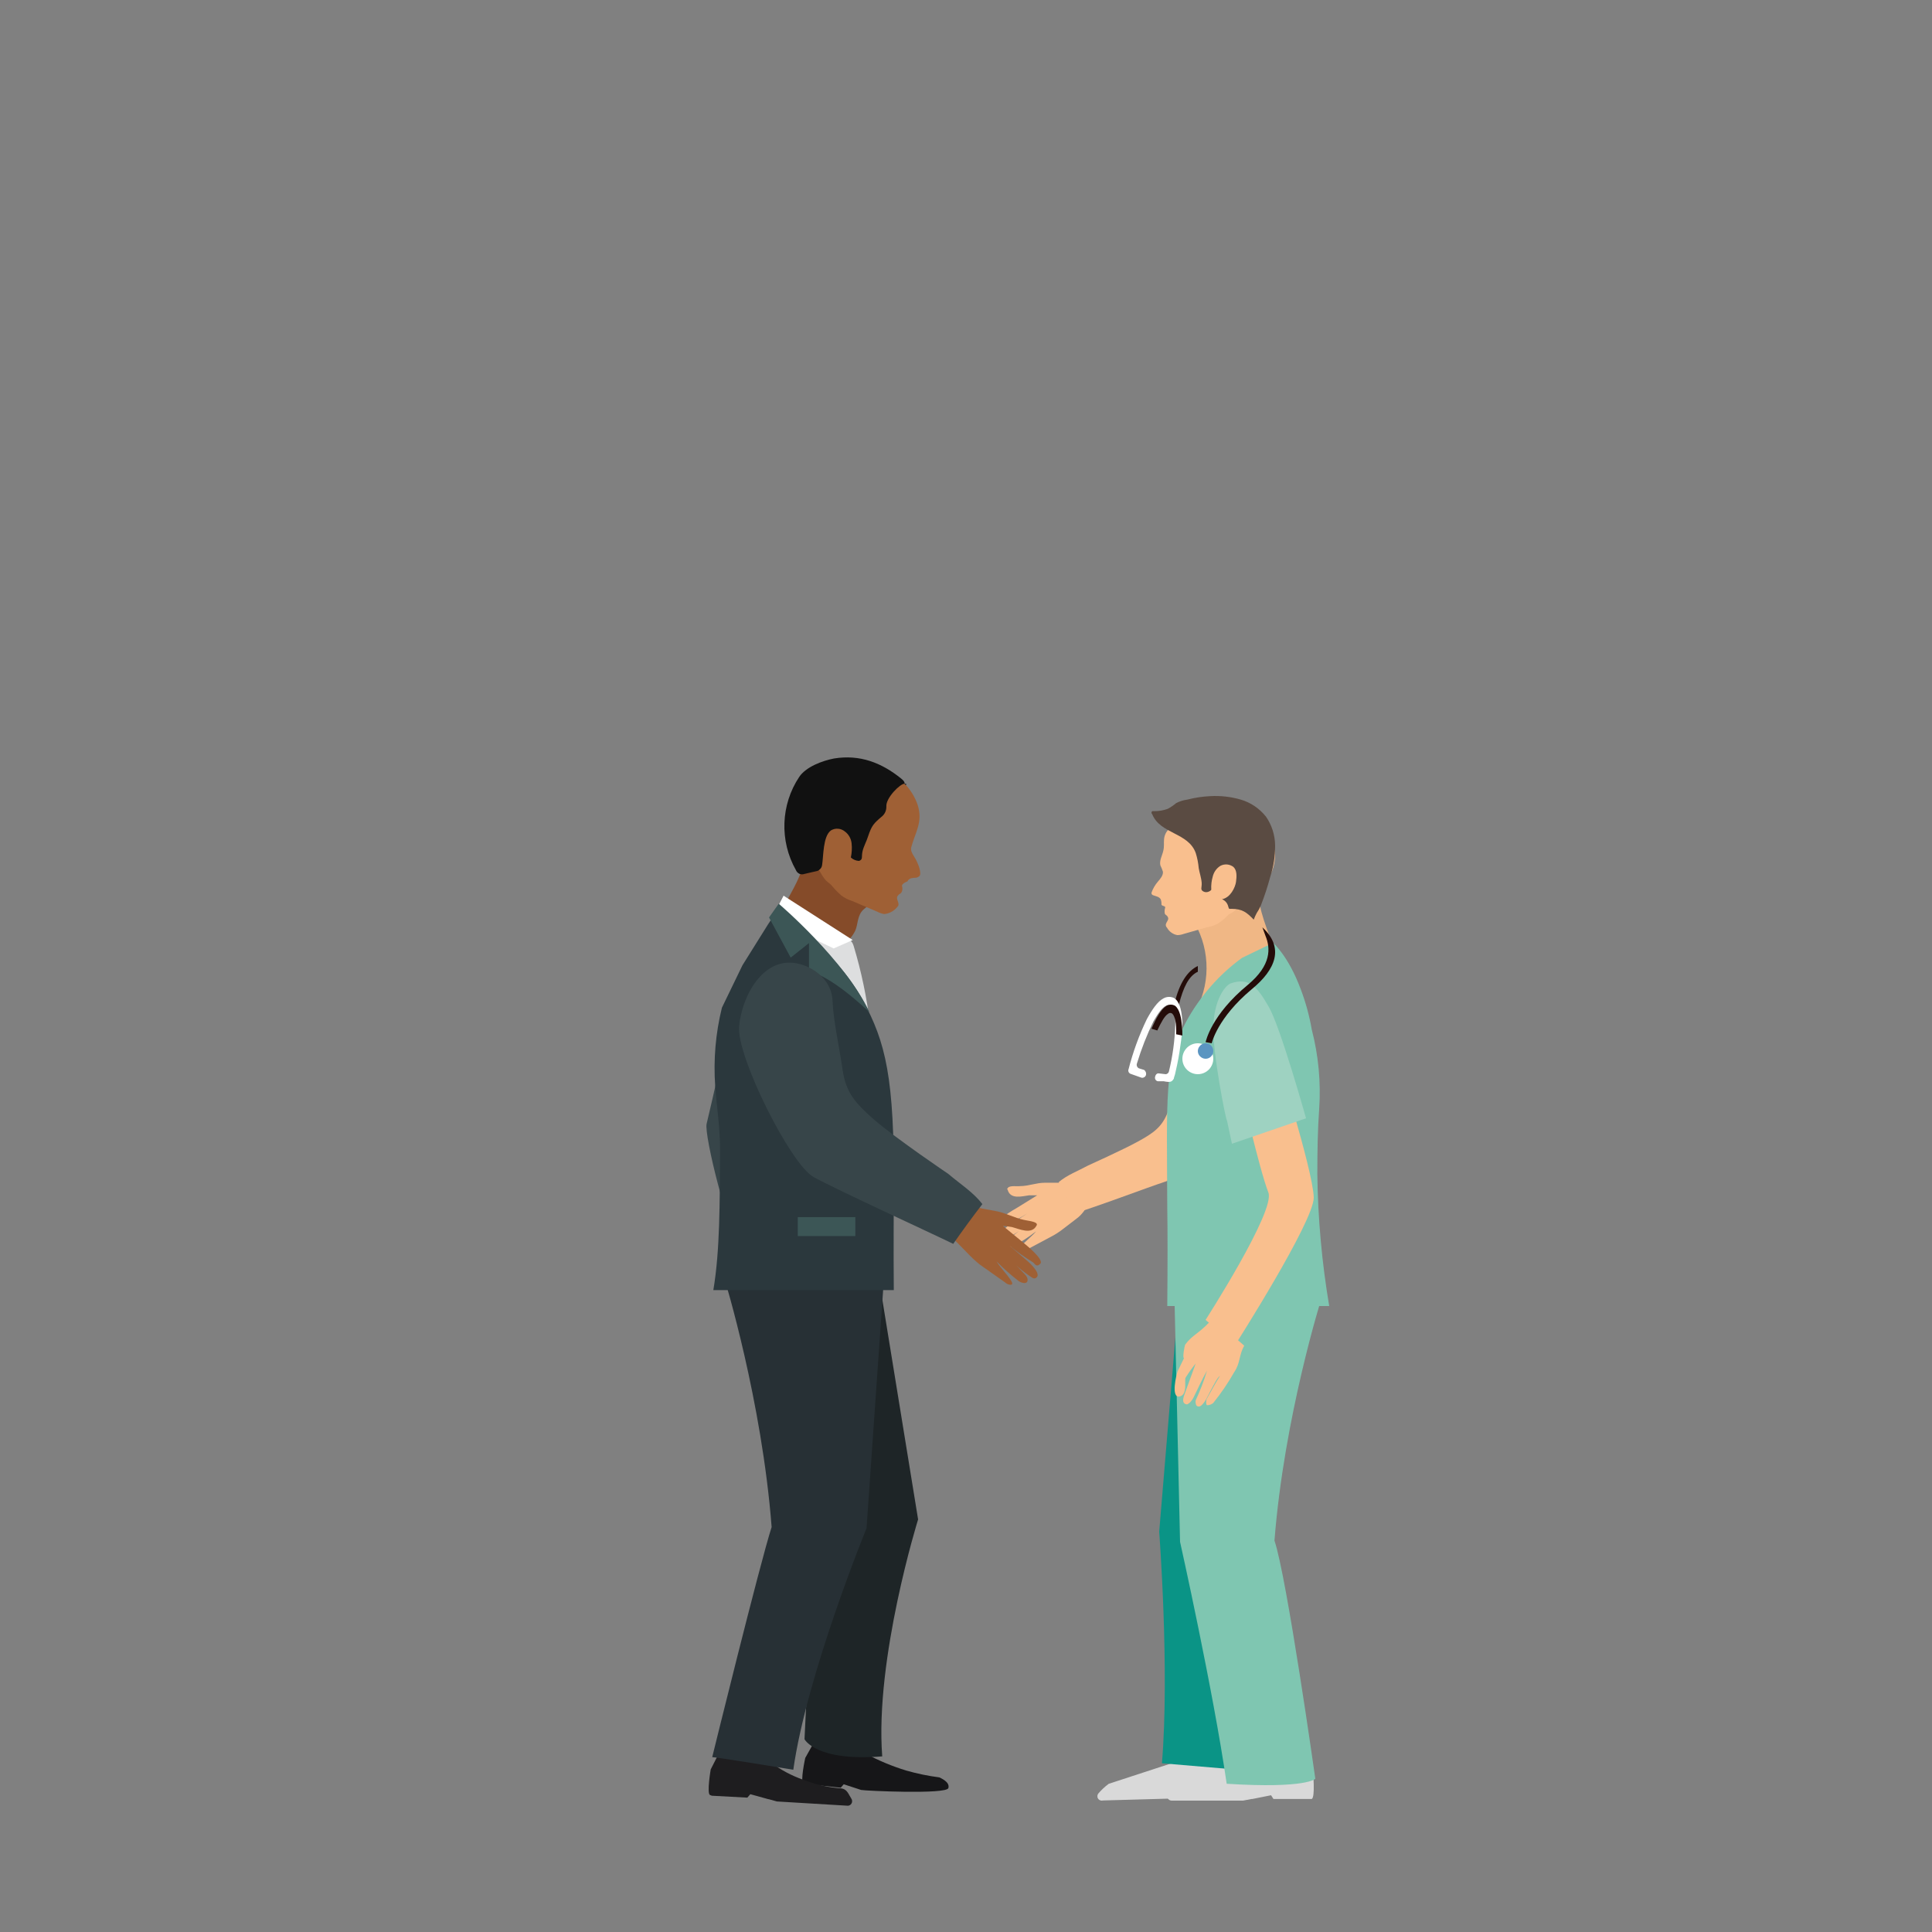 <svg height="250" viewBox="0 0 250 250" width="250" xmlns="http://www.w3.org/2000/svg"><rect x="0" y="0" width="250" height="250" fill="#808080" stroke="none"/><g fill="none" transform="translate(91 98)"><path d="m69.796 130.874-1.07-2.413-7.542-.462.713 1.745-9.428 3.08c-.486.359-.931.772-1.325 1.232-.166.186-.192.459-.062.673.129.213.383.316.623.251l9.224-.257 1.121-.205h.102l2.344-.565.357.513 4.739-.154.204-.103c.459-.205 0-3.336 0-3.336z" fill="#d9d9d9"/><path d="m78.9 131.259-1.024-2.565-7.575-.695.717 1.817-9.622 2.939c-.485.338-.917.753-1.28 1.229-.136.197-.153.458-.045.673.108.215.324.348.557.342h9.213l1.126-.214h.102l2.406-.481.307.481h4.965c.461-.267.154-3.527.154-3.527z" fill="#d9d9d9"/><path d="m61.519 70-2.519 30.205s1.36 17.829.353 29.96l9.824.835s2.67-24.213 1.713-28.977c3.426-15.422 8.111-31.679 8.111-31.679z" fill="#0a9486"/><path d="m61 71.0.698 30.509s4.289 19.205 6.034 31.309c10.373.65 11.47-.65 11.47-.65s-3.69-26.157-5.286-30.809c1.247-16.005 6.084-31.359 6.084-31.359z" fill="#7fc6b1"/><path d="m63.925 22.072c1.878 3.803 1.536 8.377-.886 11.835-.793 1.159 10.962-8.888 10.962-8.888s-2.239-5.507-1.959-6.376-1.539-1.642-1.539-1.642z" fill="#f0b785"/><path d="m70.044 18.414c-.619.531-.999 1.4-1.713 1.738-.714.338-.333.386-1.713 1.352-.446.24-.929.403-1.427.483l-3.045.869c-.26.095-.533.144-.809.145-.565-.102-1.054-.456-1.332-.965-.073-.062-.123-.147-.143-.241-.095-.386.428-.724.285-1.062-.143-.338-.285-.29-.381-.434-.095-.145-.095-.531 0-.821.095-.29-.428-.193-.476-.434.015-.23-.017-.46-.095-.676-.19-.338-.619-.386-.999-.531-.14-.046-.222-.192-.19-.338.183-.513.457-.988.809-1.4.333-.386.714-.821.666-1.303-.091-.282-.202-.556-.333-.821-.143-.627.238-1.255.381-1.882s.048-.965.095-1.448c.028-.49.231-.953.571-1.303 1.094-.965 1.57-2.076 2.95-2.703 2.379-1.062 5.329-.724 7.66.483.708.354 1.351.828 1.903 1.4.377.492.667 1.048.856 1.641.483 1.262.566 2.646.238 3.958-.369 1.327-1.175 2.485-2.284 3.282-.476.338-.999.627-1.475 1.014z" fill="#f9bf8e"/><path d="m46.699 55.048c-.096-.108-.67 0-.813 0h-1.722c-1.053 0-2.105.434-3.158.434-.335.054-1.34-.108-1.579.217s-.048.163-.048.217c.335 1.355 1.914.867 2.775.759h1.053l-2.536 1.572c-.478.271-3.014 1.734-2.631 2.331.383.596.622.108.861 0 1.054-.435 2.078-.961 3.062-1.572l-2.44 1.572c-.383.271-1.77 1.301-1.387 1.843.12.152.305.215.478.163 1.25-.575 2.426-1.341 3.493-2.276l-2.488 1.951c-.239.217-.622.596-.526.921.096.325.718.271.957.108 1.052-.553 2.06-1.206 3.014-1.951-.574.759-2.966 2.493-2.105 2.656.233.032.469-.025.67-.163l3.253-1.734c.621-.314 1.214-.695 1.77-1.138l1.627-1.247c.813-.596 1.148-1.247 1.722-2.06z" fill="#f9bf8e"/><path d="m71.612 20.154c.203-.298.379-.614.525-.946.485-1.235.9-2.498 1.242-3.783.419-1.282.628-2.628.621-3.983-.007-1.361-.424-2.684-1.194-3.783-.846-1.055-1.978-1.818-3.248-2.19-1.289-.375-2.628-.527-3.964-.448-.999.048-1.991.198-2.961.448-.498.066-.982.217-1.433.448-.34.289-.708.539-1.098.747-.553.2-1.134.301-1.719.299h-.287c-.06.047-.096.121-.096.199s.035.152.096.199c1.051 2.589 4.681 2.34 5.636 5.028.196.63.324 1.282.382 1.941.096.597.334 1.245.382 1.892.048.647-.239.896.239 1.145.478.249 1.003-.149 1.003-.249-.034-.572.031-1.145.191-1.693.14-.587.502-1.089 1.003-1.394.541-.277 1.184-.22 1.672.149.478.448.43 1.245.334 1.941-.096.697-.716 2.041-1.815 2.24.405.154.71.509.812.946.048.1.048.249.143.299h.287c1.385 0 1.958.448 2.866 1.394.109-.291.237-.573.382-.846z" fill="#5a4b42"/><path d="m66.218 37.016c-1.544.097-3.336 1.021-3.785 2.772-.448 1.751-1.544 3.988-2.291 6.031-.747 2.043-1.942 2.821-3.884 3.891-1.942 1.07-6.474 3.113-6.474 3.113-1.245.681-2.689 1.216-3.785 2.14.747 1.362 1.345 2.675 1.992 4.037 2.091-.535 9.511-3.356 11.902-4.134 2.39-.778 9.661-8.949 10.009-11.673s-.1-6.469-3.685-6.177z" fill="#f9bf8e"/><path d="m60.044 71h20.956c-.952-5.643-1.467-11.357-1.538-17.086 0-2.956.048-5.762.24-8.418.234-3.456-.091-6.928-.961-10.272-.311-1.799-.794-3.562-1.442-5.261-1.586-4.259-3.557-5.963-3.557-5.963l-4.037 1.954c-2.984 2.174-5.464 5.016-7.258 8.318-2.836 5.361-2.451 9.821-2.403 24.101.048 2.856.048 7.215 0 12.627z" fill="#7fc6b1"/><path d="m68.431 74.751-1.948-1.277c-.216-.098-.433-.393-.649-.442-.216-.049-.216-.049-.325.049-1.461 1.523-2.272 1.719-3.138 2.898-.108.196-.379 1.768-.162 1.768l-.812 1.67c-.162.393-.92 3.487.216 3.291 1.136-.196.595-2.161.812-2.456.395-.627.829-1.234 1.298-1.817l-1.515 4.175c-.108.344-.216.835.108 1.031.325.196.433 0 .649-.147.23-.231.413-.497.541-.786.541-1.081 1.028-2.21 1.677-3.34-.39 1.306-.878 2.586-1.461 3.831-.054.196 0 .638.162.737.171.101.396.081.541-.049.541-.442.866-1.277 1.19-1.866.325-.589.92-1.817 1.244-1.965-.541.835-.649 1.081-1.731 2.996-.054.147-.108.688.054.786.302-.001.592-.107.812-.295 1.016-1.259 1.92-2.59 2.705-3.978.812-1.179.595-2.161 1.298-3.438z" fill="#f9bf8e"/><path d="m13.393 65.132c.474.872.879 1.781 1.209 2.72l-.725.495c-1.741 1.088-4.062 1.978-5.947 2.868-.87-1.681-1.451-4.253-2.418-5.885-2.418-4.055-5.415-16.518-5.077-17.903.967-4.105 1.934-8.259 2.756-12.413.435-2.324 1.596-6.676 4.352-7.665l.629-.148c4.545-.643 5.367 5.292 5.077 8.209-.29 2.918-1.112 4.748-1.982 7.072-1.354 3.709-2.901 3.709-1.837 7.616 1.064 3.907 2.031 11.226 3.965 15.034z" fill="#374549"/><path d="m13.2 129.472 1.305-2.324 7.398.099-.87 1.681c1.668.897 3.416 1.626 5.222 2.176 1.411.406 2.849.703 4.303.89.048.049 1.402.544 1.16 1.385-.242.841-10.831.346-11.218.247h-.048l-2.273-.742-.387.445-4.593-.495h-.242c-.435-.297.242-3.363.242-3.363z" fill="#161618"/><path d="m.967 130.956 1.209-2.374 7.398-.198-.822 1.681c1.269.952 2.67 1.702 4.158 2.225 1.612.633 3.306 1.016 5.029 1.137.725.148.87.791 1.209 1.286.146.197.157.466.028.675-.129.209-.372.314-.608.264l-9.042-.544-1.064-.297h-.048l-2.321-.643-.387.445-4.593-.247-.242-.099c-.435-.198.097-3.313.097-3.313z" fill="#1e1d1f"/><path d="m22.725 67.407 5.077 31.206s-5.609 18.001-4.642 30.662c-8.607.692-10.057-2.225-10.057-2.225s1.015-22.353 1.982-27.299c-3.433-16.073-11.411-31.997-11.411-31.997z" fill="#1e2527"/><path d="m23.354 67.852-2.224 31.898s-7.736 18.892-9.477 31.255c-9.912-1.632-10.492-1.632-10.492-1.632s6.141-24.975 7.688-29.772c-1.257-16.369-6.092-32.096-6.092-32.096z" fill="#273035"/><path d="m21.275 19.238-.58.495c-.774.742-.677 1.929-1.015 2.671-.36.762-.932 1.399-1.644 1.83-2.659 1.583-8.655-3.264-8.655-3.264s3.53-5.687 3.336-6.676 2.079-1.583 2.079-1.583z" fill="#854b29"/><path d="m14.554 13.996c.58.643.87 1.632 1.596 2.176.725.544.338.445 1.692 1.681.436.334.927.585 1.451.742l3.24 1.385c.274.143.567.243.87.297.633-.053 1.222-.354 1.644-.841l.193-.247c.145-.396-.338-.89-.097-1.236.242-.346.338-.247.484-.445.145-.198.193-.544.097-.841s.677-.643.677-.593c0 .049.097-.346.58-.445s.58.049.967-.247c.387-.297-.145-1.681-.532-2.324s-.629-.989-.484-1.484c.532-1.929 1.499-3.215.822-5.391-.59-1.739-1.798-3.187-3.385-4.055-2.666-1.396-5.771-1.628-8.607-.643-.864.268-1.668.704-2.369 1.286-.51.463-.936 1.016-1.257 1.632-.745 1.299-1.082 2.801-.967 4.303.171 1.51.856 2.91 1.934 3.956.506.419.99.865 1.451 1.335z" fill="#9f6035"/><path d="m12.378 15.034c-.175-.099-.312-.256-.387-.445-2.138-3.773-1.969-8.466.435-12.067.87-1.286 2.949-2.077 4.497-2.374 3.336-.544 6.141.544 8.655 2.572.242.198.484.396.484.692 0 .297.532.049 0 0-.532-.049-2.466 1.83-2.369 2.967.012.473-.183.926-.532 1.236-1.112.94-1.354 1.187-1.837 2.621-.193.643-.58 1.286-.725 1.978-.145.692.097.989-.435 1.187-.395-.013-.773-.171-1.064-.445.129-.601.161-1.219.097-1.83-.064-.614-.381-1.172-.87-1.533-.51-.42-1.219-.479-1.789-.148-1.064.742-.967 3.363-1.16 4.5-.025.212-.129.407-.29.544-.127.139-.299.227-.484.247l-1.499.346c-.203.076-.426.076-.629 0z" fill="#111"/><path d="m18.229 23.244c.242.692.87-.099 1.257 1.236.974 3.245 1.67 6.571 2.079 9.94.194 1.674.291 3.359.29 5.044-3.82-4.797-7.301-7.418-9.235-9.841-1.934-2.423-4.11-5.737-4.303-6.577-.168-.974.204-1.964.967-2.572 2.321-2.127 7.349 1.632 7.349 1.632z" fill="#dddedf"/><path d="m10.396 17.903 8.945 5.737-2.466 1.088-8.026-3.857z" fill="#fff"/><path d="m24.659 68.94h-23.354c.87-5.143.822-11.325.87-17.754.048-3.017-.435-5.935-.629-8.655-.241-3.405.052-6.828.87-10.138l2.659-5.489 3.771-6.033 4.207 2.028c3.109 2.232 5.701 5.136 7.591 8.506 2.949 5.489 4.11 9.94 4.013 24.529 0 2.918-.048 7.517 0 13.007z" fill="#2b383d"/><path d="m9.767 18.941s8.558 7.27 11.749 14.045c-5.609-5.242-7.833-5.242-7.833-5.242v-3.709l-2.369 1.879-2.804-5.193z" fill="#3c5656"/><path d="m12.233 59.494h7.446v2.453h-7.446z" fill="#3c5656"/><path d="m35.297 58.257c.145-.099.725.148.919.148l1.837.346c1.16.247 2.224.841 3.385 1.088.338.099 1.499.198 1.692.495.057.072.057.175 0 .247-.629 1.236-2.224.445-3.191.198-.384-.071-.771-.12-1.16-.148l2.466 2.028c.484.396 2.901 2.324 2.369 2.868s-.725-.049-.967-.198c-1.044-.64-2.046-1.35-2.998-2.127l2.369 2.028c.338.297 1.692 1.583 1.112 2.077-.145.139-.364.159-.532.049-1.267-.81-2.408-1.811-3.385-2.967l2.369 2.473c.193.198.532.643.338.989-.193.346-.822.099-1.064-.049-1.021-.791-1.99-1.65-2.901-2.572.484.89 2.756 3.066 1.789 3.017-.253-.013-.493-.119-.677-.297l-3.288-2.324c-.582-.471-1.132-.983-1.644-1.533l-1.499-1.533c-.774-.742-3.191-2.72-3.675-3.66z" fill="#9f6035"/><path d="m12.523 26.755c2.031.544 4.11 2.225 4.207 4.748.097 2.522.87 5.935 1.305 8.951.435 3.017 1.741 4.352 4.013 6.38 2.998 2.572 9.67 7.072 9.67 7.072 1.499 1.286 3.24 2.374 4.4 3.907-1.305 1.681-2.563 3.412-3.771 5.143-2.611-1.286-15.134-7.023-18.084-8.655-2.949-1.632-9.96-15.578-9.622-19.485s3.191-9.347 7.881-8.061z" fill="#374549"/><path d="m65 72.795 3.849 3.205s10.151-15.923 10.151-19.028c-.048-1.853-1.395-6.81-2.454-10.515l-1.347-4.457-4.715 4.757s.192.901.529 2.103c.577 2.303 1.491 5.859 2.117 7.461.914 2.404-8.131 16.474-8.131 16.474z" fill="#f9bf8e"/><path d="m67.774 47.006c-.147 0-1.868-8.781-1.77-12.174.098-3.393 1.475-5.289 2.262-5.588 2.36-.798 3.392.399 4.916 3.044 1.524 2.644 4.818 14.419 4.818 14.419l-9.587 3.293z" fill="#9ed2c1"/><path d="m64 27.743c-1.169.545-1.87 1.98-2.455 4.257l-.545-.248c.623-2.525 1.636-4.109 3-4.752" fill="#240c09"/><path d="m55.039 40.342c-.05.114-.051.244-.003.359.048.115.142.206.259.251l1.433.508c.25.036.49-.115.563-.356.065-.252-.037-.517-.256-.661l-.665-.203c-.225-.113-.333-.372-.256-.61.57-1.883 1.288-3.717 2.149-5.487.563-.965 1.075-1.728 1.586-1.982.176-.137.417-.156.614-.051.461.305.665 1.27.614 2.49-.059 2.038-.334 4.065-.819 6.046-.044.194-.209.338-.409.356l-.87-.102c-.256-.051-.461.152-.512.457-.03.122-.009.25.058.356.068.106.176.179.3.203h.768c.307.051.87.203 1.126-.102.256-.305.154-.254.205-.406.092-.247.161-.502.205-.762.263-1.106.468-2.226.614-3.353.136-.858.221-1.723.256-2.591.01-.373-.007-.747-.051-1.118-.102-.915-.307-1.982-1.023-2.439-.441-.21-.958-.191-1.382.051-.768.406-1.484 1.473-2.149 2.693-.997 2.069-1.785 4.23-2.354 6.453z" fill="#fff"/><path d="m58 35.122.755.22c.489-1.043.933-1.867 1.377-2.141.153-.148.362-.169.533-.055.4.329.577 1.373.533 2.69l.8.165c.008-.403-.006-.807-.044-1.208-.089-.988-.267-2.141-.888-2.635-.383-.227-.831-.207-1.199.055-.666.439-1.288 1.592-1.866 2.91z" fill="#240c09"/><path d="m72.754 23.099-.4-1.099c2.851 2.627 1.751 5.446-1.401 8.025-4.402 3.678-5.153 6.927-5.153 6.975l-.8-.143c.05-.143.75-3.535 5.453-7.404 3.102-2.58 2.951-4.777 2.301-6.354z" fill="#240c09"/><path d="m62.457 37.729c-.338.409-.499.936-.448 1.464.051.528.31 1.014.72 1.351.551.454 1.303.58 1.972.329.669-.251 1.154-.839 1.271-1.544.118-.705-.15-1.418-.701-1.873-.409-.338-.936-.499-1.464-.448-.528.051-1.014.31-1.351.72z" fill="#fff"/><path d="m64.238 37.376c-.177.2-.261.467-.233.733.028.267.167.509.381.667.311.256.744.297 1.096.103.352-.193.554-.582.512-.985-.043-.403-.322-.74-.707-.853-.385-.113-.799.019-1.05.336z" fill="#5b95c1"/></g></svg>